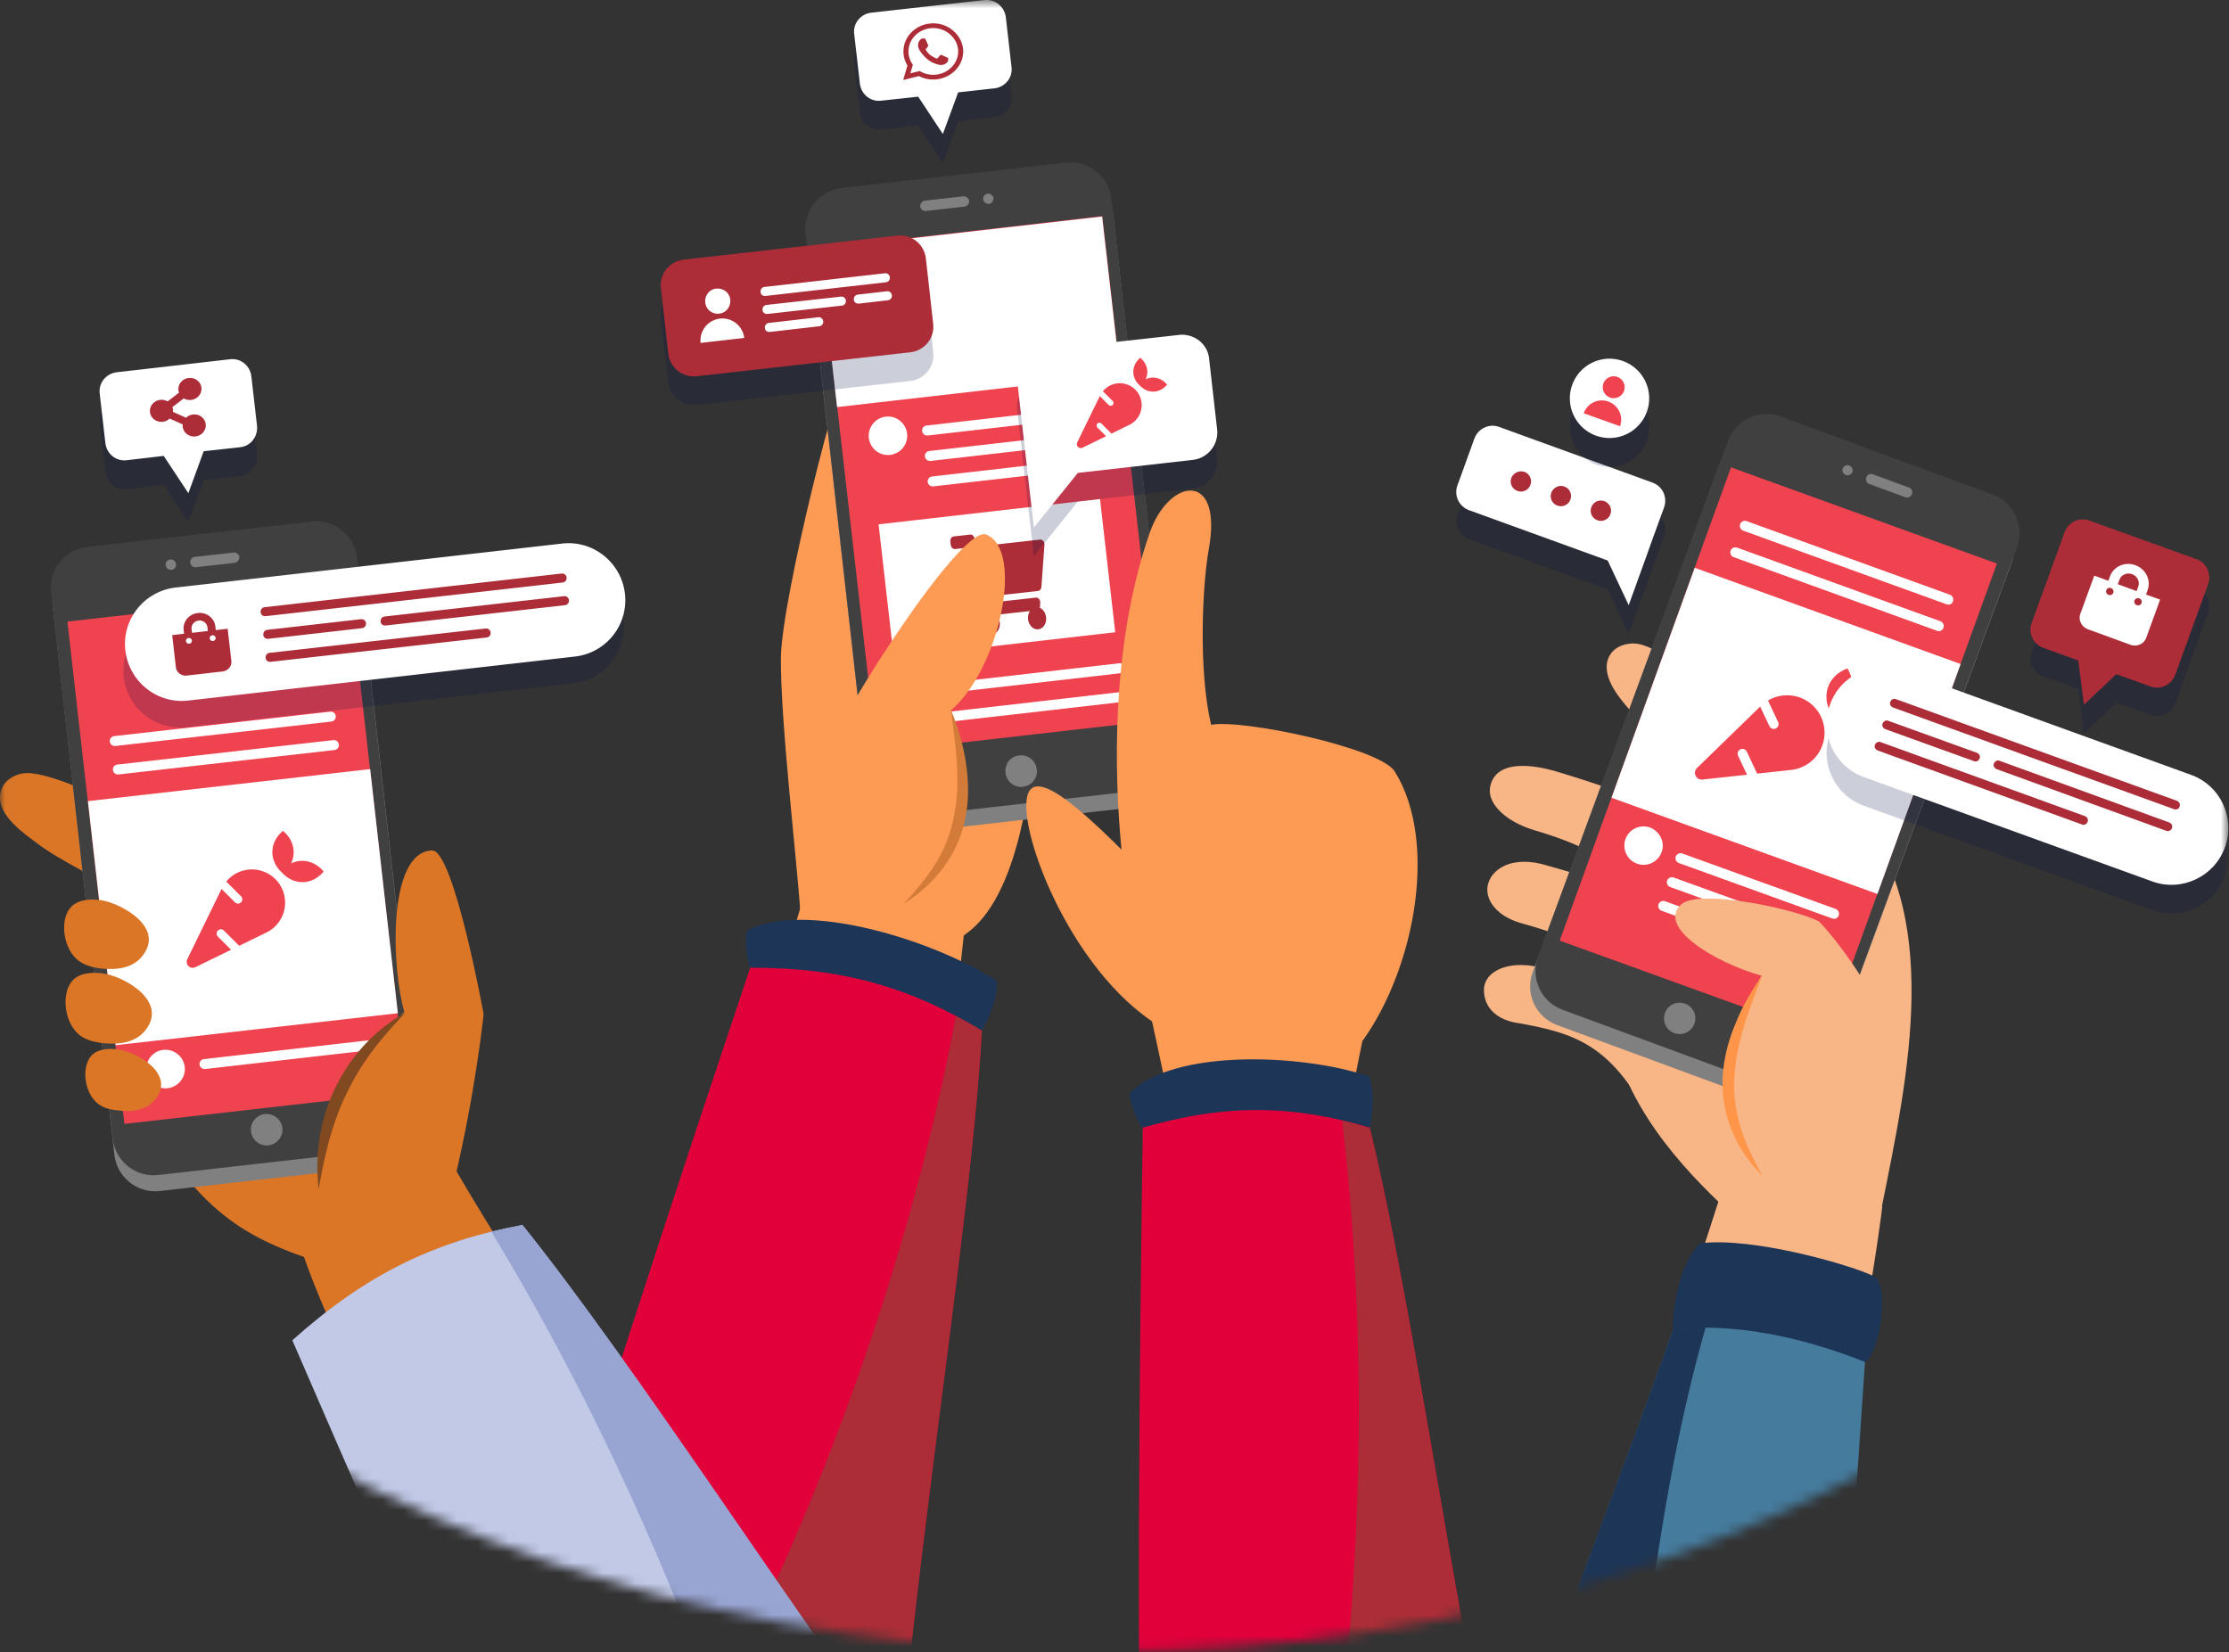 <svg xmlns="http://www.w3.org/2000/svg" width="230.088" height="170.563" viewBox="0 0 230.088 170.563" fill="none" version="1.1"><rect x="0" y="0" width="230.088" height="170.563" fill="#333333" stroke="none"/><mask id="a" mask-type="alpha" maskUnits="userSpaceOnUse" x="0" y="0" width="248" height="178"><ellipse cx="124" cy="89" rx="123.151" ry="89" fill="#c4c4c4"/></mask><g mask="url(#a)" transform="matrix(1.084 0 0 1.084 -20.62 -22.442)"><mask id="b" mask-type="alpha" maskUnits="userSpaceOnUse" x="19" y="20" width="213" height="160"><path fill="#c4c4c4" d="M19.017 20.698h212.2V179.26h-212.2z"/></mask><g mask="url(#b)"><path d="M100.079 54.916c5.935-5.236 17.772 28.657 17.677 31.195-.254 10.25-2.095 20.85-7.268 23.865-4.76.063-10.821-1.016-15.264-2.476-.222-3.966-1.904-18.152-1.84-24.213.095-5.617 5.553-27.356 6.695-28.371z" fill="#fd9b55"/><path d="M81.23 155.166c4.537-17.422 10.694-37.034 14.216-48.681 6.411-1.904 10.029-.54 15.487 2.031a17918.23 17918.23 0 0 0-6.537 61.914c-8.79-3.713-16.661-8.885-23.167-15.264z" fill="#fd9b55"/><path d="M106.109 99.948l21.326-2.412c2.158-.254 3.713-2.19 3.459-4.348l-5.871-52.013c-.254-2.158-2.19-3.713-4.348-3.46L99.35 40.129c-2.158.253-3.713 2.19-3.46 4.347l5.871 52.013c.254 2.158 2.19 3.682 4.348 3.46z" fill="gray"/><path d="M105.95 98.424l21.326-2.412c2.158-.253 3.713-2.19 3.459-4.347l-5.871-52.013c-.254-2.158-2.19-3.713-4.348-3.46l-21.325 2.412c-2.158.254-3.713 2.19-3.46 4.348l5.871 52.013c.254 2.126 2.19 3.681 4.348 3.46z" fill="#404040"/><path d="M107.188 40.794l3.681-.412c.254-.032.445-.286.445-.54-.032-.254-.286-.444-.54-.444l-3.681.412c-.254.032-.444.286-.444.54a.493.493 0 0 0 .539.444zM112.647 39.683c.031.254.285.445.539.445.254-.032.444-.286.444-.54-.031-.254-.285-.444-.539-.444a.493.493 0 0 0-.444.54zM114.773 94.299c.095.825.825 1.428 1.65 1.333.825-.096 1.428-.825 1.333-1.65-.096-.826-.825-1.429-1.651-1.333-.856.063-1.428.825-1.332 1.65z" fill="gray"/><path d="M123.984 41.283l-26.96 3.08 5.482 47.987 26.96-3.08z" fill="#f04350"/><path d="M123.972 41.326l-26.96 3.08 1.722 15.065 26.959-3.08zM105.006 63.353a1.832 1.832 0 1 0-2.854-2.298 1.832 1.832 0 0 0 2.854 2.298zM107.573 64.6a.479.479 0 0 1-.473-.414.472.472 0 0 1 .414-.532l15.549-1.774a.471.471 0 0 1 .532.414.472.472 0 0 1-.414.532L107.632 64.6h-.059zM107.839 67.023a.479.479 0 0 1-.473-.413.472.472 0 0 1 .414-.532l15.549-1.774a.471.471 0 0 1 .532.414.47.47 0 0 1-.414.532l-15.548 1.773h-.06zM107.308 62.176a.477.477 0 0 1-.473-.414.471.471 0 0 1 .414-.532l15.548-1.774a.47.47 0 0 1 .532.414.47.47 0 0 1-.414.532l-15.548 1.774h-.059zM105.002 87.183a.477.477 0 0 1-.473-.414.47.47 0 0 1 .413-.531l20.633-2.365a.47.47 0 0 1 .532.414.47.47 0 0 1-.413.532l-20.633 2.364h-.059zM105.327 89.903a.477.477 0 0 1-.473-.414.47.47 0 0 1 .413-.532l20.633-2.365a.47.47 0 0 1 .532.414.47.47 0 0 1-.414.532l-20.632 2.365h-.059zM123.772 68.227l-21.086 2.41 1.449 12.686 21.086-2.409z" fill="#fff"/><path d="M118.192 76.592l.288-3.99c.021-.288-.184-.538-.42-.511l-6.015.67-.234-.827c-.058-.206-.226-.34-.4-.32l-1.571.175c-.203.022-.345.242-.317.492l.034.3c.027.25.214.433.417.41l1.071-.119 1.795 6.335c-.238.21-.373.57-.33.96.065.582.502 1.01.975.958.474-.053.805-.567.741-1.148a1.187 1.187 0 0 0-.342-.723l3.211-.358a1.181 1.181 0 0 0-.174.78c.065.582.501 1.01.975.957.473-.052.805-.566.74-1.147-.046-.417-.284-.755-.589-.894l.034-.466c.021-.288-.184-.537-.42-.51l-4.111.457-.167-.59 4.489-.5c.172-.02.304-.182.32-.391z" fill="#ac2d37"/><path d="M106.014 106.548c1.809.254 7.013-8.282 3.586-18.215 4.633-3.999 6.982-15.265 3.332-16.724-2.539-1.016-15.677 19.865-15.55 21.992.19 3.871 8.695 10.409 8.632 12.947z" fill="#fd9b55"/><path d="M109.6 88.396a20.715 20.715 0 0 1 1.396 4.919c.254 1.714.318 3.46-.032 5.205a11.599 11.599 0 0 1-2.094 4.791 13.62 13.62 0 0 1-3.808 3.46c1.174-1.238 2.253-2.508 3.11-3.936a13.128 13.128 0 0 0 1.713-4.538c.318-1.586.35-3.237.254-4.887-.095-1.682-.349-3.332-.539-5.014z" fill="#d37c3a"/><path d="M128.545 104.39c-4.887-5.045-9.901-9.996-11.361-8.536-1.967 1.904 2.952 16.216 11.456 22.055 3.174 2.158 10.346-12.63-.095-13.519z" fill="#fd9b55"/><path d="M128.513 71.418c-6.537 18.819-1.047 43.635.318 44.619 5.395 3.84 18.787 5.49 20.088 3.586 4.823-6.886 7.077-18.755 2.919-25.451-1.396-2.253-14.566-5.014-17.486-4.443-1.237-5.236-.825-13.36-.222-16.724 1.365-7.521-3.776-6.823-5.617-1.587z" fill="#fd9b55"/><path opacity=".2" d="M112.773 23.467l-10.79 1.206c-1.015.127-1.745 1.015-1.618 2.03l.539 4.73c.127 1.015 1.016 1.745 2.031 1.618l3.523-.381 2.348 3.554 1.46-3.967 3.459-.38c1.016-.127 1.746-1.016 1.619-2.031l-.54-4.729c-.127-1.047-1.015-1.777-2.031-1.65z" fill="#000a49"/><path d="M112.773 20.706l-10.789 1.206c-1.016.127-1.746 1.016-1.619 2.031l.54 4.728c.127 1.016 1.015 1.746 2.031 1.619l3.522-.38 2.349 3.553 1.459-3.966 3.459-.381c1.016-.127 1.746-1.016 1.619-2.031l-.54-4.729a1.87 1.87 0 0 0-2.031-1.65z" fill="#fff"/><path opacity=".2" d="M105.728 56.979l-20.374 2.285c-1.333.158-2.539-.826-2.697-2.158l-.698-6.252c-.159-1.333.825-2.539 2.158-2.697l20.373-2.285c1.333-.16 2.539.825 2.698 2.158l.698 6.251c.159 1.333-.825 2.54-2.158 2.698z" fill="#000a49"/><path d="M105.728 54.25l-20.373 2.285c-1.333.158-2.54-.826-2.698-2.158l-.698-6.252c-.159-1.333.825-2.539 2.158-2.698l20.374-2.285c1.332-.158 2.538.825 2.697 2.158l.698 6.252c.159 1.333-.825 2.539-2.158 2.698z" fill="#ac2d37"/><path d="M87.576 51.044a2.1 2.1 0 0 0-1.84 2.317l4.157-.476a2.1 2.1 0 0 0-2.317-1.84zM87.513 50.568c.666-.063 1.11-.666 1.047-1.332-.064-.667-.666-1.111-1.333-1.048-.666.064-1.11.667-1.047 1.333a1.185 1.185 0 0 0 1.333 1.047zM91.86 48.886c-.222 0-.412-.158-.412-.38a.426.426 0 0 1 .38-.476l11.457-1.302a.426.426 0 0 1 .476.381.427.427 0 0 1-.381.476l-11.456 1.301h-.064zM100.746 49.616c-.222 0-.413-.158-.413-.38a.427.427 0 0 1 .381-.476l2.761-.318a.426.426 0 0 1 .476.38.426.426 0 0 1-.381.477l-2.761.317h-.063zM92.05 50.6c-.221 0-.412-.159-.412-.38a.426.426 0 0 1 .38-.477l7.078-.793a.426.426 0 0 1 .476.38.426.426 0 0 1-.381.477l-7.077.793h-.063zM92.273 52.314c-.222 0-.412-.159-.412-.381a.426.426 0 0 1 .38-.476l4.697-.54a.426.426 0 0 1 .476.381.426.426 0 0 1-.38.476l-4.698.54h-.063z" fill="#fff"/><path opacity=".2" d="M131.275 55.329l-13.075 1.46a2.63 2.63 0 0 0-2.317 2.887l.762 6.728.825 7.267 4.189-5.204 10.949-1.238a2.629 2.629 0 0 0 2.316-2.888l-.761-6.727c-.127-1.397-1.429-2.444-2.888-2.285z" fill="#000a49"/><path d="M131.275 52.6L118.2 54.06a2.629 2.629 0 0 0-2.316 2.887l.761 6.728.826 7.267 4.189-5.204 10.948-1.238a2.63 2.63 0 0 0 2.317-2.888l-.762-6.728c-.127-1.428-1.428-2.443-2.888-2.285z" fill="#fff"/><path d="M113.948 114.133c-6.062-3.967-18.343-7.68-23.738-4.824-.317.603-.095 2.983.254 3.555l22.055 5.997c.635-1.142 1.555-3.141 1.429-4.728z" fill="#1d3557"/><path d="M105.062 184.235c2.348-23.357 6.569-49.443 7.458-65.374-6.76-4.093-13.234-6.029-22.056-5.997-5.744 17.168-17.708 52.933-23.928 75.528 13.614.92 26.72-.508 38.526-4.157z" fill="#e2003b"/><path d="M112.52 118.861a33.099 33.099 0 0 0-2.476-1.396c-2.475 13.265-6.505 27.419-12.059 41.731-4.03 10.346-8.6 20.088-13.487 29.006 7.172-.635 14.058-1.968 20.596-3.967 2.316-23.357 6.537-49.443 7.426-65.374z" fill="#ac2d37"/><path d="M127.657 113.149s4.506 19.898 4.506 22.913c4.475 1.015 12.123-2.507 13.964-2.38 0 0 2.856-16.376 4.411-21.231z" fill="#fd9b55"/><path d="M149.395 123.209c-6.601-2.221-18.755-2.57-22.785 1.587-.096.666.761 2.888 1.237 3.332h21.612c.253-1.269.476-3.427-.064-4.919z" fill="#1d3557"/><path d="M161.518 192.645c-4.602-22.976-8.283-49.062-12.059-64.549-7.268-2.158-13.646-2.316-21.612 0-.254 17.93-.761 55.282.127 78.576 12.535-2.666 23.928-7.458 33.544-14.027z" fill="#e2003b"/><path d="M149.459 128.128c-.889-.254-1.778-.508-2.634-.698 1.586 13.36 2.031 27.926 1.11 43.127-.666 10.981-1.967 21.485-3.84 31.291 6.284-2.476 12.123-5.554 17.423-9.172-4.602-23.007-8.283-49.093-12.059-64.548zM109.887 23.711a2.896 2.896 0 0 0-2.002-.783c-1.561 0-2.831 1.199-2.831 2.673 0 .47.131.93.378 1.337l-.402 1.384 1.501-.372c.413.213.879.325 1.353.325h.001c1.56 0 2.858-1.199 2.858-2.673 0-.714-.322-1.385-.856-1.89zm-2.002 4.114c-.423 0-.838-.107-1.198-.31l-.086-.048-.89.22.237-.82-.056-.084a2.123 2.123 0 0 1-.359-1.182c0-1.225 1.055-2.222 2.353-2.222.629 0 1.219.231 1.663.652.444.42.717.977.715 1.571 0 1.226-1.082 2.223-2.379 2.223zm1.29-1.664c-.07-.034-.418-.195-.483-.217-.065-.023-.112-.034-.159.034a3.611 3.611 0 0 1-.225.262c-.04.045-.082.05-.153.017-.415-.196-.688-.35-.962-.795-.073-.118.072-.11.208-.365.023-.044.011-.083-.007-.116-.018-.034-.159-.363-.218-.497-.057-.13-.116-.111-.159-.114-.041-.002-.088-.002-.135-.002a.269.269 0 0 0-.189.083c-.065.067-.247.229-.247.557 0 .33.253.647.288.692.035.044.498.718 1.209 1.009.448.183.624.198.849.167.136-.02.418-.161.477-.318.058-.156.058-.29.04-.318-.016-.03-.063-.047-.134-.08z" fill="#ac2d37"/><path d="M126.57 57.41a2.086 2.086 0 0 0-2.522.55l.927.928a.268.268 0 1 1-.38.379l-.843-.843-2.15 4.41a.377.377 0 0 0 .503.504l2.243-1.094-.826-.826a.268.268 0 1 1 .38-.38l.957.957 1.712-.836a2.087 2.087 0 0 0-.001-3.749zm1.546-.586c.327-.683.158-1.49-.509-2.043-.844.7-.881 1.805-.133 2.55l.135.135c.745.748 1.852.711 2.55-.133-.552-.666-1.36-.836-2.043-.509z" fill="#f04350"/><path d="M195.41 97.599c-5.3-5.903-23.42 15.74-23.325 18.279.349 8.537 6.315 15.169 10.631 19.327 4.633 1.206 10.853.698 15.519.349 2.475-12.313 5.966-28.181-2.825-37.955z" fill="#f8b586"/><path d="M163.961 108.643c3.522.984 6.601 2.126 9.266 4.728 1.936 1.904 7.426-5.299 4.538-6.442a122.679 122.679 0 0 0-11.678-3.872c-3.078-.856-4.982.381-5.363 1.841-.349 1.301.603 3.015 3.237 3.745zM163.77 118.163c4.094.762 7.363 1.555 10.441 5.935 1.714 2.475 8.537-5.491 5.236-6.76-4.284-1.618-8.695-3.11-13.265-4.379-3.491-.984-5.712.254-5.839 1.84-.095 1.365.698 3.015 3.427 3.364zM165.103 99.757c3.49 1.047 6.569 2.253 9.171 4.919 1.904 1.936 6.283-.508 7.489-1.777 1.238-1.27.032-3.364-2.824-4.57a122.43 122.43 0 0 0-11.615-4.126c-3.078-.92-5.871-.856-6.379 1.333-.412 1.682 1.524 3.428 4.158 4.221zM190.523 93.347c-2.444-2.285-12.694-11.298-15.868-11.361-1.809-.032-2.919 1.206-2.57 2.824.285 1.428 1.46 2.73 2.475 3.903 1.968 2.317 4.792 4.253 6.601 6.347.952 1.143 3.142 4.285 4.474 5.014 2.095 1.143 7.458-4.347 4.888-6.727zM186.715 201.562c2.919-17.771 10.091-53.886 11.551-65.976-5.109-4.348-9.552-.667-15.582-.54-4.22 13.233-13.328 40.303-18.913 57.662 0 0 14.439 12.059 22.944 8.854z" fill="#f8b586"/><path d="M187.444 125.748l-20.151-7.426c-2.031-.762-3.079-3.015-2.317-5.046l18.089-49.125c.762-2.031 3.015-3.078 5.046-2.317l20.151 7.426c2.031.762 3.079 3.015 2.317 5.046L192.49 123.43c-.762 2.031-3.015 3.047-5.046 2.317z" fill="gray"/><path d="M187.952 124.288l-20.151-7.426c-2.031-.762-3.078-3.015-2.317-5.046l18.089-49.125c.762-2.031 3.015-3.078 5.046-2.317L208.77 67.8c2.031.762 3.079 3.015 2.317 5.046l-18.089 49.125c-.761 2.031-3.015 3.079-5.046 2.317z" fill="#404040"/><path d="M200.456 68.054l-3.459-1.27a.493.493 0 0 1 .349-.92l3.459 1.27c.254.095.381.38.286.634-.096.222-.381.381-.635.286zM195.41 65.674a.493.493 0 0 1-.92-.35.493.493 0 0 1 .635-.285c.253.095.38.381.285.635zM178.972 119.179a1.492 1.492 0 1 0-.002-2.984 1.492 1.492 0 0 0 .002 2.984z" fill="gray"/><path d="M209.18 74.374l-25.321-9.164-16.311 45.071 25.32 9.163z" fill="#f04350"/><path d="M205.726 83.939l-25.321-9.164-7.926 21.9 25.321 9.164z" fill="#fff"/><path d="M191.757 87.993a3.566 3.566 0 0 0-4.376-.575l.954 2.028a.459.459 0 1 1-.83.39l-.868-1.844-6.016 5.85a.644.644 0 0 0 .519 1.102l4.243-.461-.851-1.808a.457.457 0 0 1 .22-.61.461.461 0 0 1 .611.22l.985 2.094 3.24-.353a3.568 3.568 0 0 0 2.169-6.033zm2.828-.047c.922-.91 1.117-2.307.365-3.582-1.764.637-2.464 2.393-1.691 4.026l.138.294c.766 1.637 2.567 2.218 4.18 1.264-.502-1.392-1.703-2.133-2.992-2.002z" fill="#f04350"/><path d="M204.557 78.28c-.058 0-.117 0-.176-.03l-19.36-7.01a.492.492 0 0 1-.294-.616.491.491 0 0 1 .616-.294l19.361 7.011a.491.491 0 0 1 .293.616.44.44 0 0 1-.44.323zM203.648 80.803c-.059 0-.118 0-.176-.03l-19.361-7.01a.492.492 0 0 1-.293-.617.491.491 0 0 1 .616-.293l19.36 7.011a.492.492 0 0 1 .294.616.441.441 0 0 1-.44.323zM177.247 101.864a1.827 1.827 0 1 1-3.432-1.261 1.827 1.827 0 0 1 2.347-1.085c.938.381 1.437 1.408 1.085 2.346zM192.853 110.489c-.058 0-.117 0-.176-.03l-14.608-5.28a.491.491 0 0 1-.293-.616.491.491 0 0 1 .616-.293L193 109.55a.491.491 0 0 1 .293.616.44.44 0 0 1-.44.323zM192.032 112.747c-.059 0-.117 0-.176-.029l-14.608-5.28a.492.492 0 0 1-.294-.616.492.492 0 0 1 .616-.294l14.609 5.281a.492.492 0 0 1 .293.616.441.441 0 0 1-.44.322zM193.675 108.2c-.059 0-.117 0-.176-.029l-14.608-5.28a.492.492 0 0 1-.294-.616.491.491 0 0 1 .616-.293l14.609 5.28a.492.492 0 0 1 .293.616.441.441 0 0 1-.44.322z" fill="#fff"/><path d="M185.953 132.19c-1.841-.159-4.824-9.711.825-18.565-4.538-1.269-10.092-4.697-7.616-6.823 1.713-1.46 10.758.444 13.074 1.65 2.603 2.698 5.903 8.061 6.665 10.06.031 0-12.409 11.203-12.948 13.678z" fill="#f8b586"/><path d="M186.81 113.689c-.603 1.586-1.238 3.141-1.714 4.76-.476 1.587-.825 3.205-.92 4.823-.095 1.619.127 3.237.603 4.824.476 1.555 1.238 3.078 2.063 4.57-1.206-1.206-2.222-2.634-2.888-4.252a11.91 11.91 0 0 1-.889-5.142c.096-1.745.54-3.459 1.206-5.045a19.72 19.72 0 0 1 2.539-4.538z" fill="#ff9549"/><path d="M180.907 139.108c5.046-.635 14.344 2.063 16.502 3.11 1.619.635.635 7.426-.793 8.219l-18.248-3.141c-.158-1.333.413-6.062 2.539-8.188z" fill="#1d3557"/><path d="M155.869 210.829c6.727-22.5 17.263-48.491 22.5-63.565 5.617-.54 11.837.603 18.247 3.142-1.206 18.057-3.745 55.694-6.569 78.987-12.98-4.347-24.594-10.694-34.178-18.564z" fill="#457b9d"/><path d="M173.64 222.444c-6.474-3.333-12.44-7.236-17.771-11.647 6.727-22.5 17.263-48.491 22.5-63.565a32.887 32.887 0 0 1 3.078-.127c-7.14 24.944-8.442 59.979-7.807 75.339z" fill="#1d3557"/><path d="M181.224 145.55c-5.299 18.279-10.567 36.59-15.867 54.87a54.325 54.325 0 0 1-2.729-1.333 1361.409 1361.409 0 0 0 18.279-53.537z" fill="#1d3557"/><path opacity=".2" d="M176.369 69.419l-14.598-5.3c-.952-.349-1.999.159-2.348 1.11l-1.619 4.475c-.349.952.159 2 1.111 2.349l13.202 4.792 1.999 4.252 1.745-4.824.508-1.428 1.111-3.046c.349-.984-.127-2.063-1.111-2.38z" fill="#000a49"/><path d="M176.369 66.658l-14.598-5.3c-.952-.349-1.999.159-2.348 1.11l-1.619 4.475c-.349.952.159 2 1.111 2.349l13.202 4.792 1.999 4.252 1.745-4.824.508-1.428 1.111-3.046c.349-.984-.127-2.031-1.111-2.38z" fill="#fff"/><path d="M170.562 69.006a.951.951 0 0 0 .571 1.238.952.952 0 0 0 1.238-.571.952.952 0 0 0-.571-1.238.952.952 0 0 0-1.238.571zM166.754 67.61a.95.95 0 0 0 .571 1.238.952.952 0 0 0 1.238-.572.952.952 0 0 0-.572-1.237c-.507-.19-1.047.095-1.237.57zM162.945 66.213a.952.952 0 0 0 .572 1.238.95.95 0 0 0 1.237-.571.95.95 0 0 0-.571-1.238 1.007 1.007 0 0 0-1.238.571z" fill="#ac2d37"/><path opacity=".2" d="M223.972 107.373l-27.451-9.932c-2.824-1.016-4.252-4.126-3.237-6.919a5.39 5.39 0 0 1 6.918-3.237l27.451 9.933c2.824 1.016 4.252 4.126 3.237 6.918-1.016 2.793-4.126 4.253-6.918 3.237z" fill="#000a49"/><path d="M223.972 104.644l-27.45-9.933c-2.825-1.015-4.253-4.125-3.237-6.918 1.015-2.824 4.125-4.252 6.918-3.237l27.451 9.933c2.824 1.016 4.252 4.126 3.236 6.918-1.015 2.793-4.125 4.253-6.918 3.237z" fill="#fff"/><path d="M226.193 97.79c-.063 0-.095 0-.159-.032l-26.752-9.68c-.222-.094-.349-.317-.254-.539.095-.222.317-.349.54-.254l26.752 9.68c.222.095.349.317.254.539-.032.19-.191.286-.381.286zM225.463 99.852c-.063 0-.095 0-.159-.031l-16.153-5.871c-.222-.095-.349-.318-.254-.54.096-.222.318-.349.54-.254l16.153 5.871c.222.096.349.318.254.54-.032.159-.222.285-.381.285zM207.152 93.22c-.064 0-.095 0-.159-.032l-8.441-3.046c-.222-.096-.349-.318-.254-.54.095-.222.317-.349.539-.254l8.442 3.047c.222.095.349.317.254.54-.064.158-.223.285-.381.285zM217.434 99.25c-.063 0-.095 0-.159-.032l-19.453-7.045c-.222-.096-.349-.318-.254-.54.095-.222.317-.349.54-.254l19.453 7.045c.222.095.349.318.254.54-.032.158-.222.285-.381.285z" fill="#ac2d37"/><path opacity=".2" d="M228.192 76.686l-10.219-3.681c-.952-.35-1.999.159-2.348 1.11l-3.142 8.664c-.349.952.159 2 1.111 2.348l3.332 1.206.539 4.221 3.079-2.92 3.268 1.175c.952.349 2-.159 2.349-1.111l3.141-8.664c.318-.952-.158-1.999-1.11-2.348z" fill="#000a49"/><path d="M228.192 73.957l-10.218-3.681c-.952-.35-1.999.158-2.349 1.11l-3.141 8.664c-.349.952.158 2 1.11 2.348l3.333 1.206.539 4.22 3.078-2.919 3.269 1.174c.952.35 1.999-.158 2.348-1.11l3.142-8.664c.317-.952-.159-2-1.111-2.348z" fill="#ac2d37"/><path opacity=".2" d="M175.647 63.153a3.775 3.775 0 1 0-6.679-3.526 3.776 3.776 0 0 0 6.679 3.526z" fill="#000a49"/><path d="M175.631 60.402a3.777 3.777 0 1 0-6.682-3.524 3.777 3.777 0 0 0 6.682 3.524z" fill="#fff"/><path d="M172.18 58.946c-.952-.349-1.999.159-2.348 1.111l3.459 1.238c.349-.952-.159-2-1.111-2.349zM172.339 58.566a1.05 1.05 0 0 0 1.333-.635 1.05 1.05 0 0 0-.635-1.333 1.05 1.05 0 0 0-1.333.635 1.05 1.05 0 0 0 .635 1.333z" fill="#f04350"/><path d="M223.378 77.32l.156-.428c.343-.943-.181-2.003-1.169-2.363-.988-.36-2.071.114-2.415 1.057l-.156.427-1.344-.49-1.325 3.635c-.215.59.112 1.252.731 1.477l4.031 1.47c.619.225 1.295-.07 1.51-.66l1.325-3.635zm-2.532-1.408c.172-.471.714-.708 1.208-.528.494.18.756.71.584 1.182l-.156.427-1.792-.653zm1.655 2.42a.35.35 0 0 1-.219-.443.35.35 0 0 1 .453-.198.349.349 0 0 1 .219.443.35.35 0 0 1-.453.198zm-2.687-.98a.35.35 0 0 1-.22-.443.35.35 0 0 1 .453-.198.35.35 0 0 1 .219.443.349.349 0 0 1-.452.199z" fill="#fff"/><path d="M60.601 116.926c-4.855-6.252-30.941 4.252-29.767 6.505 5.744 10.917 9.679 14.376 17.137 16.978 4.665-.983 10.694-2.824 14.28-7.267-.254-2.539.159-13.868-1.65-16.216zM39.085 102.074c-2.888-1.714-14.82-8.315-17.93-7.712-1.777.35-2.57 1.81-1.904 3.332.603 1.333 2 2.349 3.237 3.269 2.412 1.841 5.585 3.11 7.807 4.792 1.174.889 3.966 3.491 5.458 3.935 2.285.698 6.347-5.807 3.332-7.616z" fill="#db7627"/><path d="M94.557 185.377c-8.314-15.962-26.276-43.032-32.337-53.599-6.696-.413-13.234 3.268-14.25 8.631 4.539 13.139 21.326 42.271 27.23 59.535 7.774-5.554 14.438-6.887 19.357-14.567z" fill="#db7627"/><path d="M55.587 131.714l-21.325 2.412c-2.158.254-4.094-1.301-4.348-3.459l-5.84-52.013c-.253-2.158 1.302-4.094 3.46-4.348l21.326-2.412c2.158-.254 4.093 1.301 4.347 3.46l5.871 52.012a3.972 3.972 0 0 1-3.49 4.348z" fill="gray"/><path d="M55.428 130.191l-21.326 2.412c-2.158.254-4.093-1.301-4.347-3.459L23.884 77.13c-.254-2.158 1.301-4.093 3.459-4.347l21.326-2.412c2.158-.254 4.093 1.301 4.347 3.459l5.871 52.013c.254 2.158-1.3 4.094-3.459 4.348z" fill="#404040"/><path d="M41.37 74.306l-3.681.412a.494.494 0 1 1-.095-.983l3.681-.413a.494.494 0 0 1 .54.444c0 .254-.191.508-.445.54zM35.785 74.433a.494.494 0 1 1-.984.095c-.032-.285.159-.508.444-.54.286-.031.508.191.54.445zM45.908 128.128c.095.825-.508 1.555-1.333 1.65-.825.095-1.555-.508-1.65-1.333-.095-.825.508-1.555 1.333-1.65.825-.063 1.555.508 1.65 1.333z" fill="gray"/><path d="M52.319 76.851l-26.876 3.048 5.426 47.839 26.876-3.049z" fill="#f04350"/><path d="M54.27 93.949l-26.876 3.048 2.637 23.246 26.876-3.048zM29.954 91.747a.476.476 0 0 1-.472-.412.47.47 0 0 1 .413-.53l20.567-2.328a.47.47 0 0 1 .53.412.47.47 0 0 1-.413.53l-20.566 2.328h-.06zM30.248 94.458a.476.476 0 0 1-.471-.412.47.47 0 0 1 .412-.53l20.567-2.328a.47.47 0 0 1 .53.412.47.47 0 0 1-.412.53l-20.567 2.328c-.03-.03-.03 0-.059 0zM36.613 122.303c.118 1.002-.619 1.915-1.62 2.033-1.003.118-1.916-.619-2.034-1.621-.118-1.001.619-1.915 1.62-2.033 1.003-.088 1.916.619 2.034 1.621zM38.499 122.509a.477.477 0 0 1-.472-.412.47.47 0 0 1 .413-.531l15.499-1.768a.47.47 0 0 1 .53.413.469.469 0 0 1-.413.53l-15.498 1.768h-.06z" fill="#fff"/><path d="M50.16 134.507c-1.745-.73-.285-9.203 7.363-17.454-1.206-4.062-1.65-15.201 2.634-15.36 2.063-.095 4.919 15.582 4.919 15.582s-.73 7.235-2.793 15.899c0 0-11.012-1.27-12.123 1.333z" fill="#db7627"/><path d="M57.618 117.148c-1.11 1.174-2.19 2.38-3.142 3.649a22.771 22.771 0 0 0-2.443 4.031c-.698 1.396-1.206 2.887-1.65 4.411-.413 1.523-.73 3.11-1.016 4.696a18.268 18.268 0 0 1 .095-4.918 16.746 16.746 0 0 1 1.492-4.729 17.317 17.317 0 0 1 2.792-4.094c1.143-1.206 2.444-2.253 3.872-3.046z" fill="#80491f"/><path d="M109.6 194.834c-14.852-20.31-30.148-44.143-40.843-57.471-8.314 1.555-14.852 4.665-21.897 10.98 7.712 17.803 23.77 54.869 34.972 77.369 11.52-9.012 20.977-19.517 27.768-30.878z" fill="#c1c9e7"/><path d="M68.789 137.363c-1.016.19-2 .412-2.983.634 7.52 12.377 14.439 26.499 20.246 41.922 4.19 11.139 7.521 22.151 9.997 32.814 5.268-5.649 9.806-11.647 13.582-17.899-14.851-20.31-30.148-44.143-40.842-57.471z" fill="#98a4d1"/><path d="M30.422 120.67c-1.111-.19-2.19-.031-2.73.603-.983 1.175-.57 3.65.699 4.57.57.413 1.174.54 1.809.603 1.237.159 2.697.064 3.586-1.015 2.03-2.476-1.778-4.507-3.364-4.761zM32.833 118.862c2.285-2.825-2.03-5.141-3.84-5.427-1.27-.222-2.507-.032-3.11.698-1.11 1.333-.666 4.157.794 5.205.634.444 1.364.603 2.062.698 1.397.158 3.079.063 4.094-1.174zM26.55 112.229c.635.444 1.333.603 2 .698 1.396.159 3.014.064 3.998-1.142 2.253-2.761-1.968-5.014-3.776-5.332-1.238-.222-2.444-.032-3.047.698-1.079 1.27-.635 4.031.825 5.078z" fill="#db7627"/><path opacity=".2" d="M43.496 64.024l-.54-4.729c-.126-1.015-1.015-1.745-2.03-1.618l-10.79 1.237c-1.016.127-1.745 1.016-1.619 2.032l.54 4.728c.127 1.015 1.016 1.745 2.031 1.618l3.523-.412 2.348 3.554 1.46-3.998 3.459-.381a1.866 1.866 0 0 0 1.618-2.031z" fill="#000a49"/><path d="M43.497 61.263l-.54-4.729c-.127-1.015-1.015-1.745-2.03-1.618l-10.79 1.238c-1.016.127-1.746 1.015-1.619 2.03l.54 4.73c.126 1.015 1.015 1.745 2.03 1.618l3.523-.413 2.348 3.554 1.46-3.998 3.46-.381c1.015-.095 1.713-1.015 1.618-2.031z" fill="#fff"/><path opacity=".2" d="M73.618 85.767l-36.813 4.19c-2.983.349-5.648-1.81-5.997-4.76-.35-2.984 1.808-5.65 4.76-5.998l36.812-4.19c2.983-.349 5.649 1.81 5.998 4.76.349 2.984-1.777 5.681-4.76 5.998z" fill="#000a49"/><path d="M73.771 83.229l-36.812 4.189c-2.983.349-5.649-1.81-5.998-4.76-.35-2.984 1.809-5.65 4.76-5.998l36.812-4.19c2.983-.348 5.65 1.81 5.998 4.76a5.398 5.398 0 0 1-4.76 5.999z" fill="#fff"/><path d="M44.258 79.383c-.223 0-.413-.158-.413-.38a.426.426 0 0 1 .38-.476l28.276-3.205a.426.426 0 0 1 .477.38.426.426 0 0 1-.381.476L44.32 79.383h-.063zM55.682 80.272c-.222 0-.412-.159-.412-.38a.426.426 0 0 1 .38-.477l17.074-1.936a.426.426 0 0 1 .476.381.426.426 0 0 1-.38.476l-17.074 1.936h-.064zM44.511 81.541c-.222 0-.412-.158-.412-.38a.426.426 0 0 1 .38-.476l8.918-1.016a.426.426 0 0 1 .476.38.426.426 0 0 1-.38.477l-8.918 1.015h-.064zM44.733 83.731c-.222 0-.412-.158-.412-.38a.426.426 0 0 1 .38-.477l20.565-2.316a.426.426 0 0 1 .476.38.426.426 0 0 1-.381.477L44.797 83.73h-.063zM39.57 80.71l-.042-.36c-.091-.794-.842-1.362-1.674-1.267-.832.095-1.435.819-1.344 1.613l.041.36-1.131.13.35 3.06c.057.498.525.853 1.046.793l3.395-.389c.521-.06.897-.51.84-1.008l-.35-3.06zm-2.305-.1c-.046-.397.256-.76.672-.807.416-.047.791.237.837.634l.04.36-1.508.173zm2.04 1.134a.278.278 0 0 1-.313-.237.278.278 0 0 1 .252-.303.279.279 0 0 1 .313.238.278.278 0 0 1-.252.302zm-2.263.26a.279.279 0 0 1-.314-.238.279.279 0 0 1 .252-.303.279.279 0 0 1 .314.238.279.279 0 0 1-.252.302z" fill="#ac2d37"/><path d="M44.394 103.82a3.164 3.164 0 0 0-3.826.835l1.406 1.406a.406.406 0 1 1-.576.576l-1.278-1.279-3.263 6.692a.573.573 0 0 0 .764.764l3.403-1.661-1.253-1.253a.405.405 0 0 1 0-.576.409.409 0 0 1 .575 0l1.452 1.452 2.599-1.269a3.165 3.165 0 0 0-.002-5.687zm2.346-.889c.497-1.037.24-2.262-.772-3.1-1.281 1.062-1.337 2.738-.201 3.869l.204.204c1.13 1.136 2.81 1.08 3.869-.202-.838-1.011-2.063-1.268-3.1-.771z" fill="#f04350"/><path d="M37.394 60.179c-.257.03-.484.143-.654.307l-1.248-.558a1.01 1.01 0 0 0-.053-.453l1.084-.833c.203.12.45.177.707.146.604-.07 1.038-.595.97-1.171-.068-.576-.612-.985-1.216-.914-.603.07-1.037.596-.97 1.172.01.077.028.152.053.223l-1.084.833a1.129 1.129 0 0 0-.707-.147c-.604.072-1.038.596-.97 1.172.068.576.612.985 1.216.914.257-.03.483-.143.653-.307l1.249.558a1.006 1.006 0 0 0 0 .23c.068.576.613.985 1.216.914.603-.071 1.037-.596.97-1.172-.068-.576-.613-.985-1.216-.914z" fill="#ac2d37"/></g></g></svg>